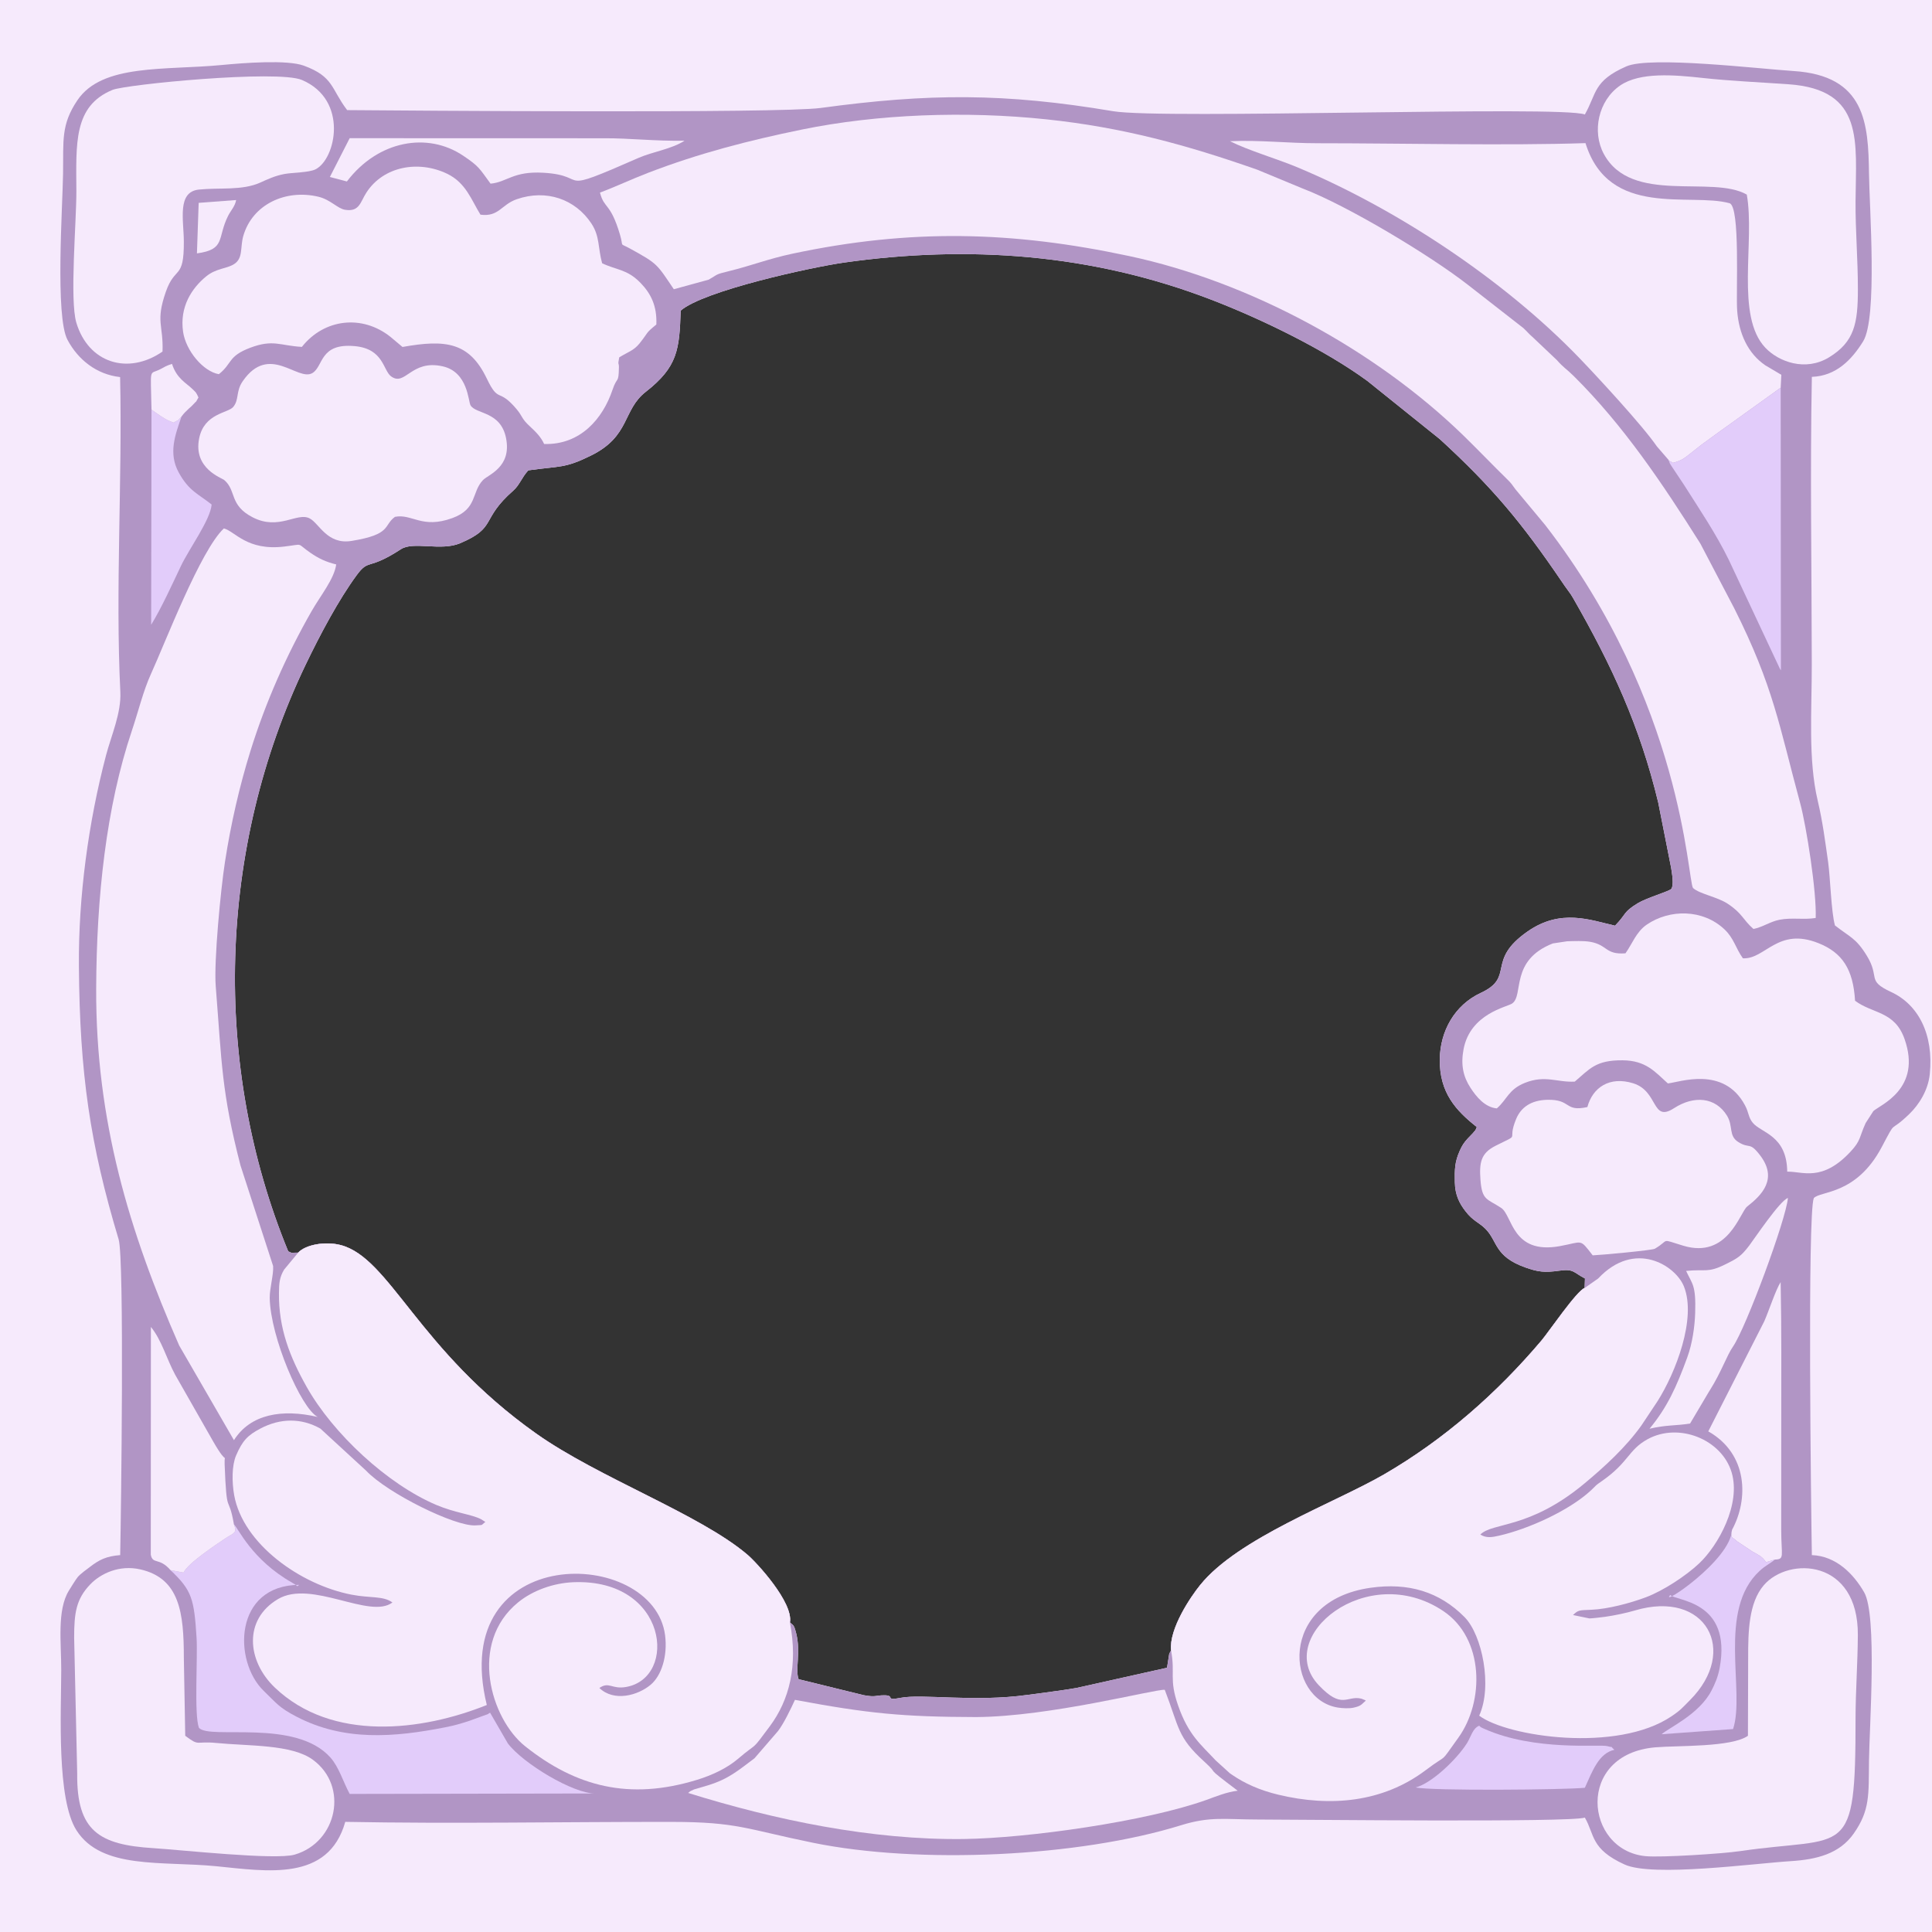 <?xml version="1.0" encoding="UTF-8"?>
<!DOCTYPE svg PUBLIC "-//W3C//DTD SVG 1.1//EN" "http://www.w3.org/Graphics/SVG/1.1/DTD/svg11.dtd">
<!-- Creator: CorelDRAW 2021 (64-Bit) -->
<svg xmlns="http://www.w3.org/2000/svg" xml:space="preserve" width="512px" height="512px" version="1.1" style="shape-rendering:geometricPrecision; text-rendering:geometricPrecision; image-rendering:optimizeQuality; fill-rule:evenodd; clip-rule:evenodd"
viewBox="0 0 512 512"
 xmlns:xlink="http://www.w3.org/1999/xlink"
 xmlns:xodm="http://www.corel.com/coreldraw/odm/2003">
 <rect x="0" y="0" width="512" height="512" fill="#333333" stroke="none"/>
 <defs>
  <style type="text/css">
   <![CDATA[
    .fil1 {fill:#B195C5}
    .fil2 {fill:#E2CCFA}
    .fil0 {fill:#F6EAFC}
   ]]>
  </style>
 </defs>
 <g id="Layer_x0020_1">
  <g id="_2436915388672">
   <path class="fil0" d="M0 512l512 0 0 -512 -512 0 0 512zm79.02 -180.04c1.97,-2.13 7.19,-3.05 11.2,-2.02 13.13,3.36 20.47,27.73 51.86,49.96 16.52,11.7 43.28,21.33 55.95,32.07 2.52,2.13 12.22,12.7 11.31,17.97 0.84,0.85 1.02,0.39 1.66,2.93 1.26,5.01 -0.32,9.61 0.64,12.14l17.24 4.23c3.34,0.6 2.9,0.04 5.44,0.03 3.05,-0.01 0,1.54 4.25,0.69 5.77,-1.15 19.54,1.19 33.79,-0.8 4.65,-0.65 8.26,-1.04 12.85,-1.82l24.06 -5.37 0.58 -3.66c0.05,-0.15 0.19,-0.36 0.24,-0.48 0.04,-0.11 0.15,-0.31 0.25,-0.45 -0.54,-5.79 5.21,-14.23 7.71,-17.32 10.02,-12.45 35.61,-21.73 48.73,-29.32 16.06,-9.31 30.05,-21.67 41.78,-35.55 1.78,-2.11 9.32,-13.15 11.38,-13.86l0.09 -2.52c-3.02,-1.54 -2.9,-2.62 -6.75,-2.07 -3.95,0.56 -5.71,0.34 -9.1,-0.87 -8.19,-2.94 -7.23,-6.87 -10.5,-10.2 -1.68,-1.71 -3.3,-2.04 -5.34,-4.72 -1.58,-2.05 -2.72,-4.26 -2.79,-7.59 -0.07,-3.44 -0.04,-5.42 1.32,-8.44 0.63,-1.41 1.1,-2.11 2.12,-3.23 0.31,-0.34 1.21,-1.23 1.33,-1.38 0.93,-1.16 0.53,-0.41 1.04,-1.64 -5.46,-4.31 -9.93,-9.06 -9.8,-17.99 0.1,-7.36 3.88,-14.31 10.86,-17.55 9.21,-4.27 1.2,-8.5 12.45,-16.31 8.76,-6.09 16.6,-3 23.13,-1.5 3.19,-3.29 2.03,-3.51 6.04,-5.96 2.28,-1.39 8.05,-3.06 8.85,-3.76 0.78,-1.03 0.21,-4.1 -0.02,-5.61l-3.42 -17.31c-4.9,-20.3 -12.21,-36.15 -22.57,-54.2 -0.61,-1.07 -0.6,-0.96 -1.33,-1.99 -0.81,-1.11 -0.94,-1.3 -1.7,-2.42 -10.51,-15.47 -18.36,-24.94 -32.24,-37.66l-19.26 -15.47c-11.27,-8.24 -27.93,-16.35 -41.25,-21.48 -31.8,-12.26 -64.6,-14.53 -97.38,-9.88 -8.92,1.27 -37.27,7.48 -43.33,12.74 -0.34,10.29 -0.76,14.88 -9.25,21.51 -6.21,4.85 -4.07,11.74 -14.49,16.88 -7.03,3.48 -8.16,2.74 -16.65,3.94 -1.79,1.96 -2.28,3.88 -3.99,5.38 -8.81,7.74 -4.14,9.72 -14.08,13.94 -5.07,2.16 -12.37,-0.59 -15.69,1.58 -8.92,5.82 -8.39,2.34 -11.77,6.95 -4.72,6.44 -9.6,15.57 -13.52,23.75 -23.29,48.6 -24.82,106.09 -4.57,155.37 1.82,0.75 0,0.3 2.64,0.34z"/>
   <path class="fil1" d="M31.83 99.93c0.61,27.45 -1.28,56.27 0.06,83.43 0.28,5.58 -2.41,11.58 -3.78,16.77 -4.68,17.77 -7.34,37.46 -7.2,55.87 0.21,28.48 2.94,47.24 10.53,72.44 1.55,5.15 0.64,72.96 0.41,83.68 -3.63,0.29 -5.48,1.18 -7.98,3.1 -0.81,0.61 -2.58,1.87 -3.3,2.75 -0.49,0.6 -1.86,2.82 -2.32,3.57 -3.21,5.22 -1.99,13.99 -2.02,21.13 -0.03,11.26 -1.24,34.1 4.04,42.39 6.65,10.43 22.66,8.09 37.06,9.51 13.42,1.33 29.68,4.16 34.17,-11.76 28.6,0.54 57.8,-0.02 86.5,0.01 17.52,0.02 19.72,1.91 37.5,5.54 28.14,5.74 70.36,3.77 97.51,-4.66 7.74,-2.4 11.67,-1.52 20.32,-1.51 10.73,0 82.95,0.83 86.67,-0.51 2.64,4.53 1.47,8.32 10.55,12.44 7.43,3.37 34.26,-0.29 44.07,-0.9 6.75,-0.43 12.86,-1.91 16.64,-7.32 4.35,-6.22 3.93,-10.27 4.04,-19.23 0.1,-8.87 2.22,-38.64 -1.28,-44.69 -2.85,-4.94 -7.46,-9.62 -13.86,-9.86 -0.2,-11.77 -1.2,-90.11 0.51,-94.6 1.73,-1.98 11.25,-0.74 18.03,-13.58 4.13,-7.81 1.65,-3.29 7.25,-8.68 2.63,-2.53 5.02,-6.34 5.46,-10.59 1.08,-10.58 -3.05,-18.45 -10.24,-21.78 -6.66,-3.08 -2.84,-3.75 -6.45,-9.62 -2.88,-4.7 -4.46,-4.9 -8.44,-8.02 -1,-3.59 -1.23,-12.61 -1.8,-16.72 -0.79,-5.56 -1.44,-10.71 -2.76,-16.31 -2.59,-10.95 -1.56,-23.88 -1.58,-36.22 -0.02,-25.23 -0.47,-50.95 0.02,-76.13 6.37,-0.22 10.52,-4.45 13.59,-9.41 3.84,-6.22 1.66,-35.44 1.55,-44.46 -0.18,-13.22 -0.9,-25.98 -20.04,-27.18 -9.08,-0.58 -37.91,-4.02 -44.26,-1.23 -8.83,3.88 -7.82,7.16 -11,12.75 -6.31,-2.43 -111.88,1.35 -125.03,-0.87 -28.74,-4.84 -48.83,-4.76 -77.47,-0.86 -10.99,1.49 -110.71,0.69 -125.5,0.57 -4.3,-5.63 -3.5,-8.85 -11.49,-11.78 -4.44,-1.62 -15.88,-0.73 -21.76,-0.17 -15.03,1.44 -31.66,-0.39 -38.22,9.31 -4.42,6.54 -3.69,10.71 -3.82,19.46 -0.13,8.96 -2.12,37.89 1.18,44.07 2.79,5.24 7.68,9.17 13.94,9.86zm47.19 232.03c1.97,-2.13 7.19,-3.05 11.2,-2.02 13.13,3.36 20.47,27.73 51.86,49.96 16.52,11.7 43.28,21.33 55.95,32.07 2.52,2.13 12.22,12.7 11.31,17.97 0.84,0.85 1.02,0.39 1.66,2.93 1.26,5.01 -0.32,9.61 0.64,12.14l17.24 4.23c3.34,0.6 2.9,0.04 5.44,0.03 3.05,-0.01 0,1.54 4.25,0.69 5.77,-1.15 19.54,1.19 33.79,-0.8 4.65,-0.65 8.26,-1.04 12.85,-1.82l24.06 -5.37 0.58 -3.66c0.05,-0.15 0.19,-0.36 0.24,-0.48 0.04,-0.11 0.15,-0.31 0.25,-0.45 -0.54,-5.79 5.21,-14.23 7.71,-17.32 10.02,-12.45 35.61,-21.73 48.73,-29.32 16.06,-9.31 30.05,-21.67 41.78,-35.55 1.78,-2.11 9.32,-13.15 11.38,-13.86l0.09 -2.52c-3.02,-1.54 -2.9,-2.62 -6.75,-2.07 -3.95,0.56 -5.71,0.34 -9.1,-0.87 -8.19,-2.94 -7.23,-6.87 -10.5,-10.2 -1.68,-1.71 -3.3,-2.04 -5.34,-4.72 -1.58,-2.05 -2.72,-4.26 -2.79,-7.59 -0.07,-3.44 -0.04,-5.42 1.32,-8.44 0.63,-1.41 1.1,-2.11 2.12,-3.23 0.31,-0.34 1.21,-1.23 1.33,-1.38 0.93,-1.16 0.53,-0.41 1.04,-1.64 -5.46,-4.31 -9.93,-9.06 -9.8,-17.99 0.1,-7.36 3.88,-14.31 10.86,-17.55 9.21,-4.27 1.2,-8.5 12.45,-16.31 8.76,-6.09 16.6,-3 23.13,-1.5 3.19,-3.29 2.03,-3.51 6.04,-5.96 2.28,-1.39 8.05,-3.06 8.85,-3.76 0.78,-1.03 0.21,-4.1 -0.02,-5.61l-3.42 -17.31c-4.9,-20.3 -12.21,-36.15 -22.57,-54.2 -0.61,-1.07 -0.6,-0.96 -1.33,-1.99 -0.81,-1.11 -0.94,-1.3 -1.7,-2.42 -10.51,-15.47 -18.36,-24.94 -32.24,-37.66l-19.26 -15.47c-11.27,-8.24 -27.93,-16.35 -41.25,-21.48 -31.8,-12.26 -64.6,-14.53 -97.38,-9.88 -8.92,1.27 -37.27,7.48 -43.33,12.74 -0.34,10.29 -0.76,14.88 -9.25,21.51 -6.21,4.85 -4.07,11.74 -14.49,16.88 -7.03,3.48 -8.16,2.74 -16.65,3.94 -1.79,1.96 -2.28,3.88 -3.99,5.38 -8.81,7.74 -4.14,9.72 -14.08,13.94 -5.07,2.16 -12.37,-0.59 -15.69,1.58 -8.92,5.82 -8.39,2.34 -11.77,6.95 -4.72,6.44 -9.6,15.57 -13.52,23.75 -23.29,48.6 -24.82,106.09 -4.57,155.37 1.82,0.75 0,0.3 2.64,0.34z"/>
   <path class="fil0" d="M159 51.04c1.12,4.4 2.74,2.54 5.28,11.07 1.09,3.66 -0.35,2.09 2.66,3.75 7.45,4.09 7.09,4.08 11.63,10.79l9.25 -2.54c2.59,-1.47 1.54,-1.33 5.49,-2.29 5.66,-1.38 10.35,-3.24 16.64,-4.58 31.27,-6.65 58.21,-6.03 89.36,0.63 31.83,6.8 65.13,24.79 88.58,47.61 3.65,3.56 8.09,8.17 11.31,11.31 1.48,1.45 1.26,1.34 2.43,2.9l7.85 9.43c36.57,47.24 37.71,94.11 39.19,96.21 1.78,1.61 6.39,2.32 9.19,4.17 3.95,2.62 3.96,4.17 6.81,6.68 2.49,-0.48 4.39,-1.93 6.9,-2.43 3.3,-0.65 6.46,0.05 9.61,-0.48 0.27,-6.86 -2.45,-24.26 -4.12,-30.44 -5.55,-20.48 -7.03,-30.85 -17.47,-51.63l-8.97 -17.13c-9.93,-15.75 -20.29,-31.25 -33.57,-44.42 -1.81,-1.8 -2.69,-2.19 -4.44,-4.2l-6.52 -6.18c-1.05,-0.9 -1.25,-1.27 -2.36,-2.31l-14.63 -11.41c-10.07,-7.88 -32.17,-21.14 -43.92,-25.61l-11.99 -4.97c-18.65,-6.54 -35.58,-11.21 -55.93,-13.35 -21.33,-2.24 -44.59,-1.41 -64.69,2.7 -14.26,2.92 -27.42,6.33 -40.79,11.47 -4.48,1.72 -8.69,3.72 -12.78,5.25z"/>
   <path class="fil0" d="M79.02 331.96l-3.72 4.49c-1.23,2.04 -1.35,3.62 -1.37,6.2 -0.11,9.46 2.93,17.04 7.34,24.89 6.95,12.35 21.39,25.81 34.42,31.31 4.9,2.07 9.38,2.49 11.8,3.76l1.14 0.72c-1.38,1.01 -0.27,0.75 -2.61,0.91 -5.36,0.36 -23.35,-8.51 -29.02,-14.52l-12.1 -11.13c-5.06,-2.86 -10.64,-2.77 -15.85,-0.03 -3.42,1.8 -4.77,3.2 -6.48,7.14 -1.15,2.69 -1.13,7.05 -0.51,10.54 2.32,12.9 17.52,23.73 31.09,26.36 5,0.97 8.38,0.27 10.85,2.07 -6,4.56 -21.44,-6.14 -30.32,-0.9 -9.19,5.42 -8.24,16.38 -0.87,23.43 15.2,14.51 39.05,11.54 56.2,4.64 -10.62,-43.45 44.25,-42.04 47.25,-18.45 0.69,5.46 -0.95,10.66 -3.81,13.07 -3.39,2.87 -9.74,4.6 -13.61,0.87 2.58,-1.78 3.31,0.4 7.05,-0.26 13.83,-2.4 11.14,-28.73 -13.88,-27.77 -5.39,0.21 -10.85,2.2 -14.7,5.34 -13.21,10.76 -7.28,30.87 1.89,38.16 13.48,10.71 27.59,14.35 45.43,8.9 4.11,-1.25 8.06,-3.13 10.92,-5.57 5.59,-4.78 3.21,-1.58 8.48,-8.68 5.14,-6.93 7.5,-16.01 5.31,-27.51 0.91,-5.27 -8.79,-15.84 -11.31,-17.97 -12.67,-10.74 -39.43,-20.37 -55.95,-32.07 -31.39,-22.23 -38.73,-46.6 -51.86,-49.96 -4.01,-1.03 -9.23,-0.11 -11.2,2.02z"/>
   <path class="fil0" d="M419.94 341.33c-2.06,0.71 -9.6,11.75 -11.38,13.86 -11.73,13.88 -25.72,26.24 -41.78,35.55 -13.12,7.59 -38.71,16.87 -48.73,29.32 -2.5,3.09 -8.25,11.53 -7.71,17.32 1.17,6.2 -0.6,7.49 1.87,14.59 2.74,7.9 6.14,10.43 9.94,14.54l3.8 3.45c0.12,0.08 0.28,0.19 0.4,0.27 3.48,2.41 7.5,4.21 12.45,5.39 13.76,3.3 27.67,2.06 39.04,-6.52 6.42,-4.85 3.24,-1.12 8.61,-8.55 7.02,-9.71 6.88,-26.36 -3.98,-33.62 -20.21,-13.51 -45.06,6.88 -33.01,19.64 6.23,6.6 7.45,2.68 11.27,3.58 0.21,0.05 0.44,0.18 0.61,0.24 0.17,0.05 0.43,0.15 0.62,0.28 -1.23,1.07 -1.2,1.42 -3.26,1.88 -1.14,0.26 -2.97,0.16 -4.12,-0.02 -13.78,-2.17 -16.05,-28.23 8.61,-31.75 10.02,-1.43 18.28,1.03 24.95,7.79 4.63,4.7 7.43,18.3 3.86,26.1 7.47,5.6 36.59,9.9 50.97,0.16 2.53,-1.7 2.88,-2.27 4.9,-4.29 13.01,-13.05 4.22,-29.35 -14.65,-23.74 -2.11,0.63 -5.45,1.34 -7.86,1.67 -1.01,0.13 -3.15,0.39 -4.13,0.43l-4.37 -0.9c1.42,-1.33 1.49,-1.26 4.92,-1.4 4.31,-0.18 10.25,-1.75 14.4,-3.31 4.66,-1.75 10.65,-5.71 14.13,-8.99 5.05,-4.77 11.11,-15.65 8.59,-24.1 -2.62,-8.75 -14,-13.34 -22.28,-8.79 -5.16,2.84 -4.91,6.08 -12.12,11.1 -2.03,1.41 -1.1,0.8 -2.92,2.49 -5.77,5.34 -16.52,10.18 -24.23,11.95 -1.9,0.43 -3.44,0.73 -5.05,-0.28 3.32,-3.32 12.97,-1.36 27.59,-13.53 5.33,-4.43 11.01,-9.64 15.11,-15.4l4.25 -6.39c4.78,-7.52 10.42,-21.97 7,-30.45 -2.24,-5.54 -13.01,-12.44 -22.73,-2.08l-3.58 2.51z"/>
   <path class="fil0" d="M62 381.66c4.38,-6.93 12.76,-8.34 22.19,-6.15 -4.45,-2.32 -12.53,-21.22 -12.71,-31.51 -0.04,-2.57 1.06,-6.22 0.9,-8.49l-8.65 -26.66c-5.04,-19.54 -4.93,-27.02 -6.56,-47.51 -0.52,-6.55 1.34,-25.8 2.45,-32.93 1.57,-10.13 3.85,-20.07 6.74,-29.36 4.03,-12.97 9.58,-25.47 16.2,-37.06 2.44,-4.25 6,-8.55 6.54,-12.41 -2.81,-0.69 -4.66,-1.59 -6.83,-3.08 -3.9,-2.68 -1.5,-2.31 -6.92,-1.66 -9.9,1.2 -13.09,-4.06 -16.02,-4.8 -6.2,5.77 -15.6,30.42 -19.34,38.6 -2.02,4.42 -3.37,10.03 -5.03,14.96 -6.85,20.37 -9.37,44.16 -9.47,68.4 -0.13,35.04 8.76,64.37 22,94.58l14.51 25.08z"/>
   <path class="fil0" d="M58 99.16c3.62,-2.86 2.33,-4.74 8.33,-7.01 6.08,-2.29 7.82,-0.55 13.67,-0.22 5.91,-7.47 15.96,-8.63 23.45,-2.68l3.22 2.7c11.43,-2.05 17.7,-1.27 22.32,8.34 3.25,6.79 2.99,2.29 7.92,8.15 1.65,1.97 1.23,2.45 3.48,4.52 1.69,1.56 2.95,2.83 3.81,4.7 9.66,0.3 15.57,-6.8 18.09,-14.27 1.28,-3.82 1.64,-1.55 1.73,-5.95 0.04,-1.57 -0.38,-0.35 0.08,-2.73 2.34,-1.46 3.83,-1.76 5.42,-3.74 2.48,-3.13 1.4,-2.5 4.42,-4.97 0.2,-4.92 -1.44,-8.22 -4.25,-11.09 -3.55,-3.62 -6.3,-3.31 -10.12,-5.15 -1.14,-4.14 -0.58,-7.1 -2.83,-10.51 -4.27,-6.47 -11.94,-9.17 -19.78,-6.46 -4.12,1.42 -4.73,4.74 -9.63,4.1 -2.42,-3.9 -3.84,-8.44 -8.84,-10.85 -7.58,-3.64 -16.86,-1.99 -21.38,4.98 -1.64,2.53 -1.83,5.2 -5.68,4.57 -2,-0.33 -3.82,-2.67 -7.03,-3.45 -8.67,-2.08 -17.5,2 -19.92,10.38 -0.88,3.03 0.04,5.96 -2.51,7.51 -2.06,1.25 -4.71,1.06 -7.36,3.24 -3.76,3.09 -7.05,8.02 -6.09,14.66 0.74,5.04 5.36,10.53 9.48,11.23z"/>
   <path class="fil0" d="M442.27 121.98c-0.18,0.34 -0.31,-0.25 1.06,0.68 2.22,-0.54 3.2,-1.32 4.79,-2.6l2.84 -2.24c2.85,-2.04 4.32,-3.19 6.95,-5.03l13.99 -10.05 0.17 -3.41 -4.22 -2.5c-4.67,-3.17 -7.03,-8.47 -7.48,-14.46 -0.37,-4.77 0.88,-27.72 -2.04,-28.52 -10.47,-2.88 -31.94,4.11 -38.16,-15.92 -20.96,0.69 -48.62,0.03 -70.84,0.03 -8.33,0 -15.26,-0.89 -23.37,-0.54 4.98,2.5 12.29,4.6 17.77,6.88 26.33,10.98 54.83,29.85 74.77,50.53 4.66,4.84 16.78,17.92 20.58,23.46l3.19 3.69z"/>
   <path class="fil0" d="M430.76 252.64c-5.42,0.4 -4.69,-2.26 -9.4,-3.06 -1.71,-0.29 -4.29,-0.19 -6.07,-0.13l-3.78 0.57c-11.48,4.51 -7.59,13.76 -10.79,15.93 -1.37,0.93 -11.07,2.67 -12.86,12.1 -0.78,4.15 -0.1,7.27 1.84,10.24 1.56,2.39 3.8,5.14 6.97,5.45 2.75,-2.37 3.06,-5.02 7.47,-6.78 5.38,-2.14 8.57,-0.06 13.19,-0.32 3.93,-3.32 5.5,-5.72 12.68,-5.65 6.21,0.06 8.56,3.04 11.99,6.13 3.02,-0.28 14.77,-4.77 20.43,5.78 1.08,2.01 0.86,3.18 2.07,4.65 2.23,2.72 9.03,3.28 9.13,12.96 3.97,-0.16 9.16,2.91 16.83,-5.36 2.72,-2.93 2.23,-3.74 3.95,-7.52l2.05 -3.18c1.73,-1.62 12.94,-5.85 8.26,-19.11 -2.62,-7.44 -8.47,-6.64 -13.11,-10.13 -0.5,-8.39 -3.41,-12.74 -9.67,-15.25 -10.86,-4.36 -14.12,4.33 -20.06,4 -1.95,-2.73 -2.37,-5.31 -4.88,-7.67 -5.74,-5.41 -14.53,-5.39 -20.58,-1.26 -2.83,1.93 -3.87,5.15 -5.66,7.61z"/>
   <path class="fil0" d="M258.67 455.04c-19.55,-0.05 -28.68,-0.95 -48,-4.56 -1.17,2.56 -2.98,6.3 -4.5,8.28l-6.22 7.2c-4.3,3.21 -6.81,5.47 -12.33,7.17l-3.7 1.09c-1.41,0.65 -0.88,0.41 -1.55,0.93 23.04,7.19 48.66,12.51 72.99,12.21 17,-0.22 48.42,-4.65 64.34,-10.36 2.56,-0.92 5.32,-2.09 8.3,-2.44 -9.76,-7.37 -4.24,-3.51 -8.86,-7.72 -7.21,-6.55 -6.58,-8.93 -10.47,-19.03 -2.73,-0.17 -30.42,7.13 -50,7.23z"/>
   <path class="fil0" d="M19.65 434l0.81 36c-0.17,15.28 5.86,18.89 20.18,19.78 7.36,0.46 32.34,3.2 37.43,1.72 11.29,-3.28 14.42,-18.13 4.85,-25.14 -5.64,-4.14 -17.03,-3.61 -25.65,-4.46 -5.55,-0.55 -4.29,1.02 -8.18,-1.9l-0.37 -20.67c0,-11.87 -1.09,-21.04 -11.51,-23.42 -5.62,-1.29 -10.58,1.13 -13.3,3.97 -3.74,3.91 -4.26,7.56 -4.26,14.12z"/>
   <path class="fil0" d="M462.92 51.57c2.2,12.43 -3.08,32.15 4.92,40.59 3.54,3.73 10.62,6.36 16.87,2.54 6.75,-4.12 7.65,-9.05 7.65,-18.03 0,-8.25 -0.67,-15.49 -0.62,-23.34 0.09,-15.73 2.45,-29.58 -17.76,-31 -7.6,-0.53 -15.54,-0.88 -22.76,-1.67 -7.49,-0.82 -16.59,-1.61 -21.85,1.99 -5.79,3.97 -7.55,12.21 -4.33,18.17 7.29,13.49 28.69,5.47 37.88,10.75z"/>
   <path class="fil0" d="M463.28 439.33l-0.06 20.67c-4.34,3.08 -18.57,2.55 -24.54,3.06 -21.21,1.81 -18.76,27.25 -2.62,28.84 4.08,0.4 20.29,-0.63 25.04,-1.33 28.4,-4.16 30.66,2.8 30.64,-35.24 0,-6.86 0.56,-14.48 0.61,-22 0.13,-20.2 -18.33,-20.88 -24.91,-13.25 -4.06,4.7 -4.16,12.48 -4.16,19.25z"/>
   <path class="fil0" d="M43.07 93.17c0.26,-7.13 -1.91,-7.82 0.88,-15.85 2.44,-6.99 4.82,-3.01 4.77,-13.31 -0.03,-5.71 -1.85,-13.16 3.98,-13.77 5.43,-0.57 11.47,0.32 16.29,-1.86 1.88,-0.85 3.81,-1.78 6.34,-2.26 2.15,-0.41 6.49,-0.37 8.25,-1.23 5.42,-2.65 8.87,-18.39 -3.55,-23.69 -6.45,-2.76 -46.69,1.17 -50.23,2.63 -10.38,4.28 -9.61,14.26 -9.56,26.84 0.03,7.97 -1.81,28.79 -0.01,34.84 3.18,10.65 13.63,14 22.84,7.66z"/>
   <path class="fil0" d="M104.67 136.97c4.53,-0.9 7.13,3.27 15.2,0.33 6.67,-2.43 5.04,-6.78 8.09,-10.04 1.39,-1.49 7.68,-3.39 6.15,-11.14 -1.42,-7.18 -7.95,-6.29 -9.41,-8.7 -0.63,-1.05 -0.66,-8.83 -7.39,-10.34 -8.39,-1.89 -9.9,5.45 -13.68,2.65 -2.13,-1.58 -1.95,-7.3 -9.61,-8 -9.37,-0.87 -8.26,5.38 -11.24,7.14 -3.91,2.3 -11.42,-7.99 -18.44,2.13 -1.9,2.74 -0.91,4.87 -2.52,6.83 -1.38,1.68 -7.72,1.66 -9.05,8.38 -1.58,7.98 5.94,10.4 6.67,11.02 3.26,2.78 1.25,6.63 7.51,9.86 6.97,3.6 11.72,-1.42 15.09,0.28 2.52,1.27 4.64,7.05 11.14,5.98 10.71,-1.74 8.35,-4.1 11.49,-6.38z"/>
   <path class="fil0" d="M420.67 293.38c-6.17,1.36 -4.14,-2.09 -10.66,-1.92 -4.34,0.11 -6.95,2.06 -8.2,5.04 -2.67,6.42 1.62,3.58 -5.5,7.16 -3.94,1.98 -4.3,4.56 -3.97,9.04 0.41,5.49 1.77,4.95 5.49,7.41 3.02,2 2.84,12.4 15.47,10.14 6.3,-1.13 5.22,-2.16 8.78,2.43 1.94,-0.06 15.75,-1.33 16.46,-1.75 4.16,-2.43 1.2,-2.71 7.55,-0.8 11.86,3.57 15,-8.89 16.93,-10.39 3.88,-3.02 8.15,-7.31 3.47,-13.5 -2.9,-3.84 -2.75,-1.66 -5.84,-3.6 -2.63,-1.66 -1.28,-4.23 -2.99,-6.99 -3.03,-4.9 -8.71,-5.41 -14.04,-1.96 -5.96,3.86 -4.05,-4.48 -10.79,-6.6 -6.3,-1.97 -10.78,1.14 -12.16,6.29z"/>
   <path class="fil2" d="M45.18 416.1c5.69,5.38 6.25,7.59 6.91,17.87 0.34,5.34 -0.69,20.36 0.63,23.93 2.88,3.21 25.62,-2.54 34.86,7.88 2.25,2.53 3.4,6.52 5.09,9.63l65.12 -0.12c-5.82,0.11 -19.2,-7.97 -23.2,-13.26l-4.71 -8.14c0.26,-0.04 -0.37,0.07 -0.47,0.32l-4.97 1.81c-2.63,0.85 -3.84,1.21 -6.44,1.73 -13.59,2.68 -26.84,3.74 -39.43,-2.82 -4.67,-2.43 -5.22,-3.49 -8.69,-6.84 -8.12,-7.85 -7.95,-28 9.46,-28.09 -1.08,0.51 0.24,0.65 -1.9,-0.56 -10.86,-6.16 -14.36,-14.63 -15.44,-15.44 0.92,2.35 -0.01,2.18 -2.26,3.67 -2.81,1.87 -10.01,6.69 -11.1,9.08l-3.46 -0.65z"/>
   <path class="fil2" d="M442.27 121.98c0.35,1.17 0.04,0.43 0.79,1.68l3.2 4.81c4.22,6.66 8.46,12.89 11.92,19.96l13.5 28.78c0.06,0.1 0.17,0.31 0.28,0.45l-0.06 -74.92 -13.99 10.05c-2.63,1.84 -4.1,2.99 -6.95,5.03l-2.84 2.24c-1.59,1.28 -2.57,2.06 -4.79,2.6 -1.37,-0.93 -1.24,-0.34 -1.06,-0.68z"/>
   <path class="fil0" d="M45.18 416.1l3.46 0.65c1.09,-2.39 8.29,-7.21 11.1,-9.08 2.25,-1.49 3.18,-1.32 2.26,-3.67 -1.49,-8.52 -1.92,-1.46 -2.47,-15.99 -0.13,-3.61 1.05,1.09 -2.97,-5.9l-10.14 -17.79c-2.3,-4.26 -3.56,-9.16 -6.43,-12.67l-0.03 60.35c0.51,2.7 2.24,0.63 5.22,4.1z"/>
   <path class="fil0" d="M459.01 405.41c-0.49,2.47 -0.01,1.73 1.26,3.01l4.11 2.74c1.59,0.92 2.6,1.24 3.62,2.84l2.37 -0.7c2.67,-0.07 1.67,-0.96 1.67,-7.96l0.01 -28.01c0,-12.52 0.1,-25.06 -0.16,-37.56 -1.29,1.99 -3.07,7.49 -4.34,10.39l-14.84 29.17c10.57,5.97 10.69,18.06 6.3,26.08z"/>
   <path class="fil0" d="M446.84 336.81c1.62,3.53 2.63,3.65 2.4,11.1 -0.11,3.61 -0.74,8.1 -2.08,11.77 -2.9,7.96 -5.35,13.3 -10.02,18.95 4.37,-1.04 6.84,-0.76 10.74,-1.37l5.02 -8.47c0.07,-0.11 0.18,-0.28 0.25,-0.39 3.15,-5.03 4.35,-8.98 6.15,-11.6 3.39,-4.94 14,-33.5 14.52,-39.32 -2.12,0.66 -9.07,11.07 -10.3,12.67 -2.1,2.72 -2.92,3.27 -6.41,4.98 -4.59,2.26 -5.1,1.15 -10.27,1.68z"/>
   <path class="fil0" d="M87.42 46.9l4.51 1.19c8.28,-10.89 21.38,-13.17 30.8,-6.84 4.22,2.84 4.24,3.27 7.27,7.42 4.36,-0.38 5.94,-3.37 14.02,-2.89 12.83,0.75 2.27,6.13 25.21,-3.94 3.67,-1.61 8.88,-2.37 12.17,-4.55 -7.88,0.14 -14.5,-0.69 -21.39,-0.65l-67.34 -0.02 -5.25 10.28z"/>
   <path class="fil2" d="M375.17 473.69c3.98,0.94 39.43,0.64 44.83,0.09 2.05,-4.55 3.75,-9.18 7.83,-10.06 -1.55,-1.37 0.23,-0.38 -1.9,-0.98 -1.94,-0.55 -19.18,1.41 -32.55,-4.57 -1.08,-0.48 -0.85,-0.37 -1.38,-0.84 -1.77,0.72 -2.17,2.95 -3.24,4.64 -2.72,4.3 -9.38,10.64 -13.59,11.72z"/>
   <path class="fil2" d="M470.37 413.3l-2.37 0.7c-1.02,-1.6 -2.03,-1.92 -3.62,-2.84l-4.11 -2.74c-1.27,-1.28 -1.75,-0.54 -1.26,-3.01 -0.35,8.17 -19.52,20.76 -16.35,17.26 1.22,1.65 16.42,1.31 13.06,19.39 -0.43,2.31 -1.24,4.19 -2.16,5.97 -3.26,6.3 -11.29,9.83 -13.21,11.56l18.93 -1.37c3.31,-9.94 -4.29,-31.53 7.06,-41.93 1.66,-1.52 2.36,-1.63 4.03,-2.99z"/>
   <path class="fil2" d="M48.11 110.37c-1.67,1.82 -0.53,0.59 -2.11,1.63 -1.68,-0.68 -1.79,-0.69 -3.46,-1.78 -0.96,-0.63 -1.41,-1 -2.39,-1.66l-0.09 57.01c2.64,-4.23 5.9,-11.4 7.89,-15.58 2.11,-4.46 7.81,-12.22 8.14,-16.28 -3.61,-2.88 -5.97,-3.53 -8.68,-8.41 -2.92,-5.25 -0.9,-10.21 0.7,-14.93z"/>
   <path class="fil0" d="M40.15 108.56c0.98,0.66 1.43,1.03 2.39,1.66 1.67,1.09 1.78,1.1 3.46,1.78 1.58,-1.04 0.44,0.19 2.11,-1.63 0.67,-0.93 1.32,-1.5 2.02,-2.17 0.79,-0.75 0.42,-0.29 1.08,-1.02 1.25,-1.4 0.33,-0.01 1.38,-1.85 -0.68,-1.48 -0.59,-1.25 -1.67,-2.3 -1.54,-1.52 -4.09,-2.69 -5.34,-6.6 -1.65,0.55 -1.83,0.74 -3.08,1.4 -3.06,1.6 -2.56,-0.96 -2.35,10.73z"/>
   <path class="fil0" d="M52.65 53.76l-0.46 13.39c7.71,-1.05 5.31,-4.07 8.25,-9.93 0.72,-1.43 1.87,-2.58 2.14,-4.21l-9.93 0.75z"/>
  </g>
 </g>
</svg>
